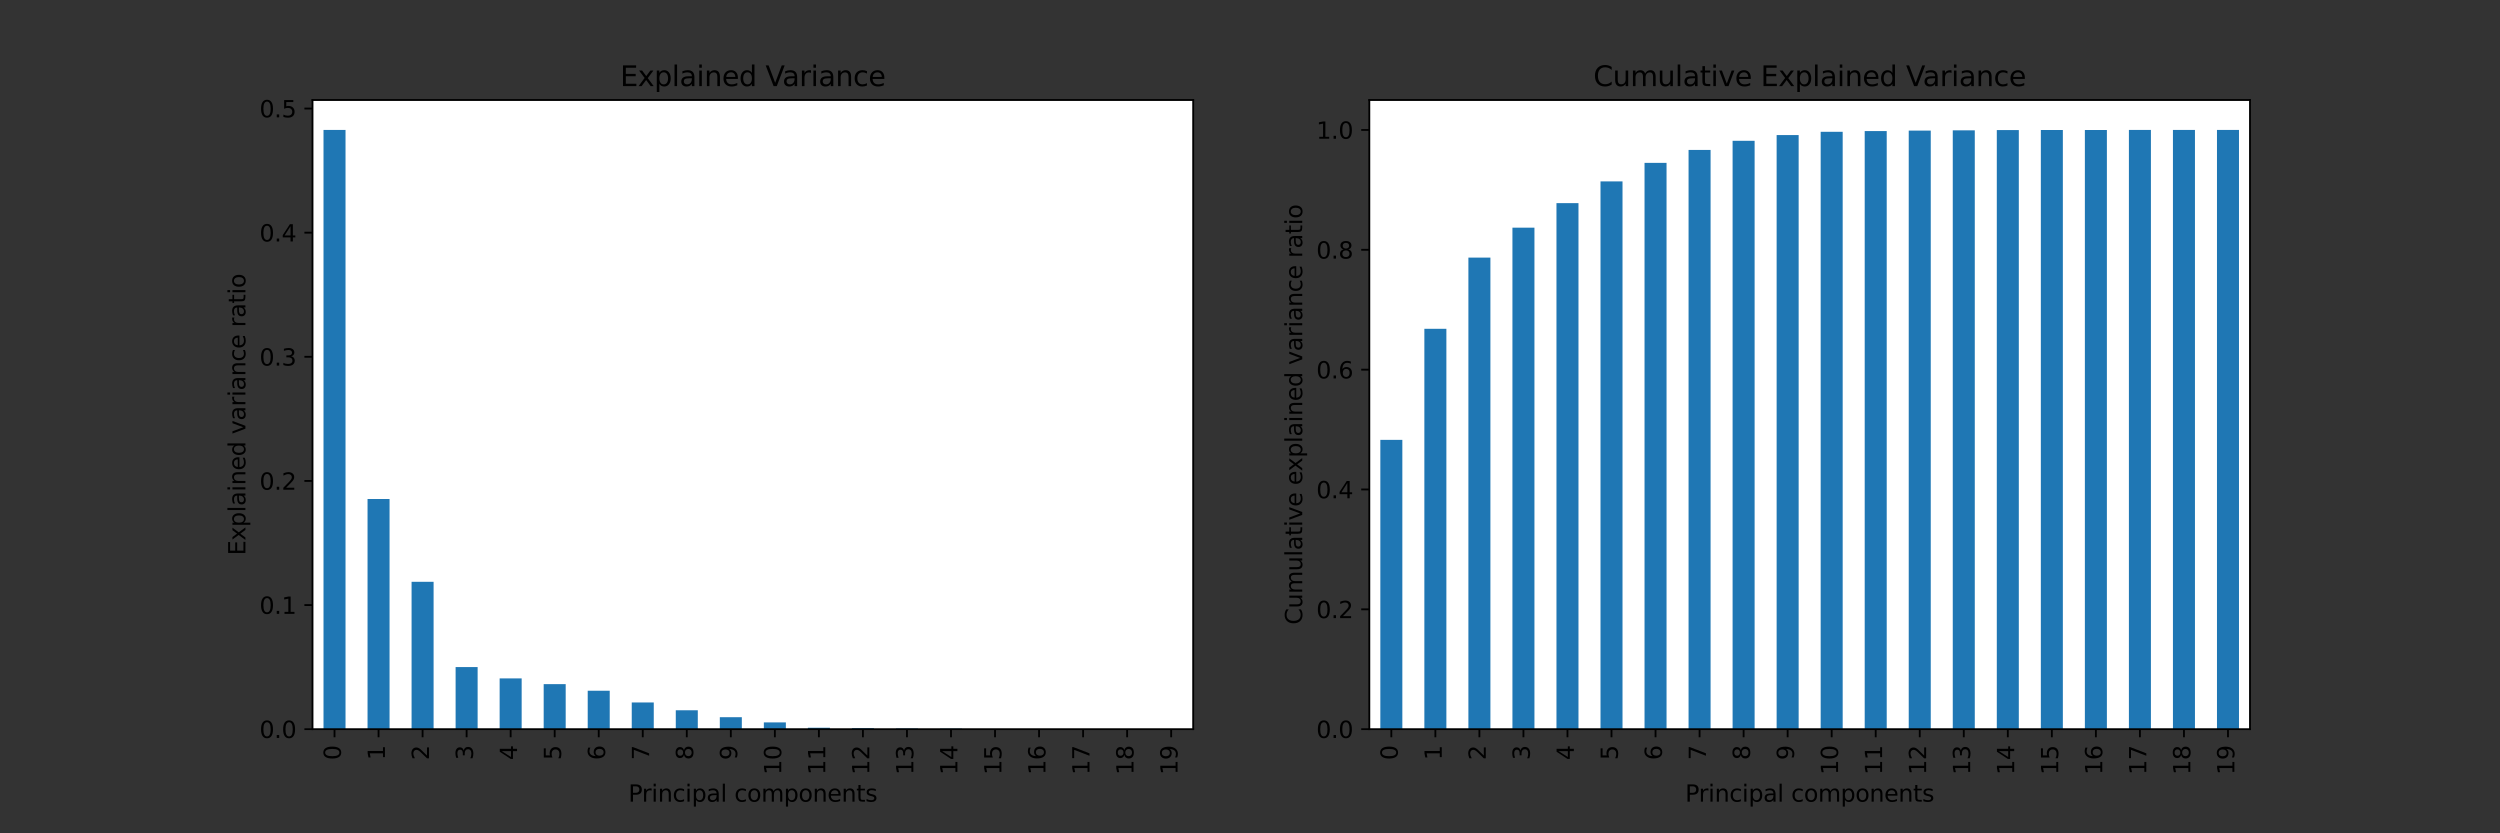 <?xml version="1.0" encoding="utf-8" standalone="no"?>
<!DOCTYPE svg PUBLIC "-//W3C//DTD SVG 1.1//EN"
  "http://www.w3.org/Graphics/SVG/1.1/DTD/svg11.dtd">
<svg height="360pt" version="1.1" viewBox="0 0 1080 360" width="1080pt" xmlns="http://www.w3.org/2000/svg" xmlns:xlink="http://www.w3.org/1999/xlink">
 <rect x="0" y="0" width="1080" height="360" fill="#333333" stroke="none"/>
 <defs>
  <style type="text/css">*{stroke-linecap:butt;stroke-linejoin:round;}</style>
 </defs>
 <g id="figure_1">
  <g id="patch_1">
   <path d="M 0 360 
L 1080 360 
L 1080 0 
L 0 0 
z
" style="fill:none;"/>
  </g>
  <g id="axes_1">
   <g id="patch_2">
    <path d="M 135 315 
L 515.455 315 
L 515.455 43.2 
L 135 43.2 
z
" style="fill:#ffffff;"/>
   </g>
   <g id="patch_3">
    <path clip-path="url(#pcbeab6654f)" d="M 139.756 315 
L 149.267 315 
L 149.267 56.143 
L 139.756 56.143 
z
" style="fill:#1f77b4;"/>
   </g>
   <g id="patch_4">
    <path clip-path="url(#pcbeab6654f)" d="M 158.778 315 
L 168.29 315 
L 168.29 215.558 
L 158.778 215.558 
z
" style="fill:#1f77b4;"/>
   </g>
   <g id="patch_5">
    <path clip-path="url(#pcbeab6654f)" d="M 177.801 315 
L 187.312 315 
L 187.312 251.335 
L 177.801 251.335 
z
" style="fill:#1f77b4;"/>
   </g>
   <g id="patch_6">
    <path clip-path="url(#pcbeab6654f)" d="M 196.824 315 
L 206.335 315 
L 206.335 288.162 
L 196.824 288.162 
z
" style="fill:#1f77b4;"/>
   </g>
   <g id="patch_7">
    <path clip-path="url(#pcbeab6654f)" d="M 215.847 315 
L 225.358 315 
L 225.358 293.079 
L 215.847 293.079 
z
" style="fill:#1f77b4;"/>
   </g>
   <g id="patch_8">
    <path clip-path="url(#pcbeab6654f)" d="M 234.869 315 
L 244.381 315 
L 244.381 295.552 
L 234.869 295.552 
z
" style="fill:#1f77b4;"/>
   </g>
   <g id="patch_9">
    <path clip-path="url(#pcbeab6654f)" d="M 253.892 315 
L 263.403 315 
L 263.403 298.398 
L 253.892 298.398 
z
" style="fill:#1f77b4;"/>
   </g>
   <g id="patch_10">
    <path clip-path="url(#pcbeab6654f)" d="M 272.915 315 
L 282.426 315 
L 282.426 303.459 
L 272.915 303.459 
z
" style="fill:#1f77b4;"/>
   </g>
   <g id="patch_11">
    <path clip-path="url(#pcbeab6654f)" d="M 291.938 315 
L 301.449 315 
L 301.449 306.823 
L 291.938 306.823 
z
" style="fill:#1f77b4;"/>
   </g>
   <g id="patch_12">
    <path clip-path="url(#pcbeab6654f)" d="M 310.96 315 
L 320.472 315 
L 320.472 309.836 
L 310.96 309.836 
z
" style="fill:#1f77b4;"/>
   </g>
   <g id="patch_13">
    <path clip-path="url(#pcbeab6654f)" d="M 329.983 315 
L 339.494 315 
L 339.494 312.067 
L 329.983 312.067 
z
" style="fill:#1f77b4;"/>
   </g>
   <g id="patch_14">
    <path clip-path="url(#pcbeab6654f)" d="M 349.006 315 
L 358.517 315 
L 358.517 314.393 
L 349.006 314.393 
z
" style="fill:#1f77b4;"/>
   </g>
   <g id="patch_15">
    <path clip-path="url(#pcbeab6654f)" d="M 368.028 315 
L 377.54 315 
L 377.54 314.587 
L 368.028 314.587 
z
" style="fill:#1f77b4;"/>
   </g>
   <g id="patch_16">
    <path clip-path="url(#pcbeab6654f)" d="M 387.051 315 
L 396.562 315 
L 396.562 314.721 
L 387.051 314.721 
z
" style="fill:#1f77b4;"/>
   </g>
   <g id="patch_17">
    <path clip-path="url(#pcbeab6654f)" d="M 406.074 315 
L 415.585 315 
L 415.585 314.795 
L 406.074 314.795 
z
" style="fill:#1f77b4;"/>
   </g>
   <g id="patch_18">
    <path clip-path="url(#pcbeab6654f)" d="M 425.097 315 
L 434.608 315 
L 434.608 314.942 
L 425.097 314.942 
z
" style="fill:#1f77b4;"/>
   </g>
   <g id="patch_19">
    <path clip-path="url(#pcbeab6654f)" d="M 444.119 315 
L 453.631 315 
L 453.631 314.963 
L 444.119 314.963 
z
" style="fill:#1f77b4;"/>
   </g>
   <g id="patch_20">
    <path clip-path="url(#pcbeab6654f)" d="M 463.142 315 
L 472.653 315 
L 472.653 314.977 
L 463.142 314.977 
z
" style="fill:#1f77b4;"/>
   </g>
   <g id="patch_21">
    <path clip-path="url(#pcbeab6654f)" d="M 482.165 315 
L 491.676 315 
L 491.676 315 
L 482.165 315 
z
" style="fill:#1f77b4;"/>
   </g>
   <g id="patch_22">
    <path clip-path="url(#pcbeab6654f)" d="M 501.188 315 
L 510.699 315 
L 510.699 315 
L 501.188 315 
z
" style="fill:#1f77b4;"/>
   </g>
   <g id="matplotlib.axis_1">
    <g id="xtick_1">
     <g id="line2d_1">
      <defs>
       <path d="M 0 0 
L 0 3.5 
" id="m4133eccc6c" style="stroke:#000000;stroke-width:0.8;"/>
      </defs>
      <g>
       <use style="stroke:#000000;stroke-width:0.8;" x="144.511" xlink:href="#m4133eccc6c" y="315"/>
      </g>
     </g>
     <g id="text_1">
      <!-- 0 -->
      <g transform="translate(147.271 328.363)rotate(-90)scale(0.1 -0.1)">
       <defs>
        <path d="M 2034 4250 
Q 1547 4250 1301 3770 
Q 1056 3291 1056 2328 
Q 1056 1369 1301 889 
Q 1547 409 2034 409 
Q 2525 409 2770 889 
Q 3016 1369 3016 2328 
Q 3016 3291 2770 3770 
Q 2525 4250 2034 4250 
z
M 2034 4750 
Q 2819 4750 3233 4129 
Q 3647 3509 3647 2328 
Q 3647 1150 3233 529 
Q 2819 -91 2034 -91 
Q 1250 -91 836 529 
Q 422 1150 422 2328 
Q 422 3509 836 4129 
Q 1250 4750 2034 4750 
z
" id="DejaVuSans-30" transform="scale(0.016)"/>
       </defs>
       <use xlink:href="#DejaVuSans-30"/>
      </g>
     </g>
    </g>
    <g id="xtick_2">
     <g id="line2d_2">
      <g>
       <use style="stroke:#000000;stroke-width:0.8;" x="163.534" xlink:href="#m4133eccc6c" y="315"/>
      </g>
     </g>
     <g id="text_2">
      <!-- 1 -->
      <g transform="translate(166.293 328.363)rotate(-90)scale(0.1 -0.1)">
       <defs>
        <path d="M 794 531 
L 1825 531 
L 1825 4091 
L 703 3866 
L 703 4441 
L 1819 4666 
L 2450 4666 
L 2450 531 
L 3481 531 
L 3481 0 
L 794 0 
L 794 531 
z
" id="DejaVuSans-31" transform="scale(0.016)"/>
       </defs>
       <use xlink:href="#DejaVuSans-31"/>
      </g>
     </g>
    </g>
    <g id="xtick_3">
     <g id="line2d_3">
      <g>
       <use style="stroke:#000000;stroke-width:0.8;" x="182.557" xlink:href="#m4133eccc6c" y="315"/>
      </g>
     </g>
     <g id="text_3">
      <!-- 2 -->
      <g transform="translate(185.316 328.363)rotate(-90)scale(0.1 -0.1)">
       <defs>
        <path d="M 1228 531 
L 3431 531 
L 3431 0 
L 469 0 
L 469 531 
Q 828 903 1448 1529 
Q 2069 2156 2228 2338 
Q 2531 2678 2651 2914 
Q 2772 3150 2772 3378 
Q 2772 3750 2511 3984 
Q 2250 4219 1831 4219 
Q 1534 4219 1204 4116 
Q 875 4013 500 3803 
L 500 4441 
Q 881 4594 1212 4672 
Q 1544 4750 1819 4750 
Q 2544 4750 2975 4387 
Q 3406 4025 3406 3419 
Q 3406 3131 3298 2873 
Q 3191 2616 2906 2266 
Q 2828 2175 2409 1742 
Q 1991 1309 1228 531 
z
" id="DejaVuSans-32" transform="scale(0.016)"/>
       </defs>
       <use xlink:href="#DejaVuSans-32"/>
      </g>
     </g>
    </g>
    <g id="xtick_4">
     <g id="line2d_4">
      <g>
       <use style="stroke:#000000;stroke-width:0.8;" x="201.58" xlink:href="#m4133eccc6c" y="315"/>
      </g>
     </g>
     <g id="text_4">
      <!-- 3 -->
      <g transform="translate(204.339 328.363)rotate(-90)scale(0.1 -0.1)">
       <defs>
        <path d="M 2597 2516 
Q 3050 2419 3304 2112 
Q 3559 1806 3559 1356 
Q 3559 666 3084 287 
Q 2609 -91 1734 -91 
Q 1441 -91 1130 -33 
Q 819 25 488 141 
L 488 750 
Q 750 597 1062 519 
Q 1375 441 1716 441 
Q 2309 441 2620 675 
Q 2931 909 2931 1356 
Q 2931 1769 2642 2001 
Q 2353 2234 1838 2234 
L 1294 2234 
L 1294 2753 
L 1863 2753 
Q 2328 2753 2575 2939 
Q 2822 3125 2822 3475 
Q 2822 3834 2567 4026 
Q 2313 4219 1838 4219 
Q 1578 4219 1281 4162 
Q 984 4106 628 3988 
L 628 4550 
Q 988 4650 1302 4700 
Q 1616 4750 1894 4750 
Q 2613 4750 3031 4423 
Q 3450 4097 3450 3541 
Q 3450 3153 3228 2886 
Q 3006 2619 2597 2516 
z
" id="DejaVuSans-33" transform="scale(0.016)"/>
       </defs>
       <use xlink:href="#DejaVuSans-33"/>
      </g>
     </g>
    </g>
    <g id="xtick_5">
     <g id="line2d_5">
      <g>
       <use style="stroke:#000000;stroke-width:0.8;" x="220.602" xlink:href="#m4133eccc6c" y="315"/>
      </g>
     </g>
     <g id="text_5">
      <!-- 4 -->
      <g transform="translate(223.362 328.363)rotate(-90)scale(0.1 -0.1)">
       <defs>
        <path d="M 2419 4116 
L 825 1625 
L 2419 1625 
L 2419 4116 
z
M 2253 4666 
L 3047 4666 
L 3047 1625 
L 3713 1625 
L 3713 1100 
L 3047 1100 
L 3047 0 
L 2419 0 
L 2419 1100 
L 313 1100 
L 313 1709 
L 2253 4666 
z
" id="DejaVuSans-34" transform="scale(0.016)"/>
       </defs>
       <use xlink:href="#DejaVuSans-34"/>
      </g>
     </g>
    </g>
    <g id="xtick_6">
     <g id="line2d_6">
      <g>
       <use style="stroke:#000000;stroke-width:0.8;" x="239.625" xlink:href="#m4133eccc6c" y="315"/>
      </g>
     </g>
     <g id="text_6">
      <!-- 5 -->
      <g transform="translate(242.384 328.363)rotate(-90)scale(0.1 -0.1)">
       <defs>
        <path d="M 691 4666 
L 3169 4666 
L 3169 4134 
L 1269 4134 
L 1269 2991 
Q 1406 3038 1543 3061 
Q 1681 3084 1819 3084 
Q 2600 3084 3056 2656 
Q 3513 2228 3513 1497 
Q 3513 744 3044 326 
Q 2575 -91 1722 -91 
Q 1428 -91 1123 -41 
Q 819 9 494 109 
L 494 744 
Q 775 591 1075 516 
Q 1375 441 1709 441 
Q 2250 441 2565 725 
Q 2881 1009 2881 1497 
Q 2881 1984 2565 2268 
Q 2250 2553 1709 2553 
Q 1456 2553 1204 2497 
Q 953 2441 691 2322 
L 691 4666 
z
" id="DejaVuSans-35" transform="scale(0.016)"/>
       </defs>
       <use xlink:href="#DejaVuSans-35"/>
      </g>
     </g>
    </g>
    <g id="xtick_7">
     <g id="line2d_7">
      <g>
       <use style="stroke:#000000;stroke-width:0.8;" x="258.648" xlink:href="#m4133eccc6c" y="315"/>
      </g>
     </g>
     <g id="text_7">
      <!-- 6 -->
      <g transform="translate(261.407 328.363)rotate(-90)scale(0.1 -0.1)">
       <defs>
        <path d="M 2113 2584 
Q 1688 2584 1439 2293 
Q 1191 2003 1191 1497 
Q 1191 994 1439 701 
Q 1688 409 2113 409 
Q 2538 409 2786 701 
Q 3034 994 3034 1497 
Q 3034 2003 2786 2293 
Q 2538 2584 2113 2584 
z
M 3366 4563 
L 3366 3988 
Q 3128 4100 2886 4159 
Q 2644 4219 2406 4219 
Q 1781 4219 1451 3797 
Q 1122 3375 1075 2522 
Q 1259 2794 1537 2939 
Q 1816 3084 2150 3084 
Q 2853 3084 3261 2657 
Q 3669 2231 3669 1497 
Q 3669 778 3244 343 
Q 2819 -91 2113 -91 
Q 1303 -91 875 529 
Q 447 1150 447 2328 
Q 447 3434 972 4092 
Q 1497 4750 2381 4750 
Q 2619 4750 2861 4703 
Q 3103 4656 3366 4563 
z
" id="DejaVuSans-36" transform="scale(0.016)"/>
       </defs>
       <use xlink:href="#DejaVuSans-36"/>
      </g>
     </g>
    </g>
    <g id="xtick_8">
     <g id="line2d_8">
      <g>
       <use style="stroke:#000000;stroke-width:0.8;" x="277.67" xlink:href="#m4133eccc6c" y="315"/>
      </g>
     </g>
     <g id="text_8">
      <!-- 7 -->
      <g transform="translate(280.43 328.363)rotate(-90)scale(0.1 -0.1)">
       <defs>
        <path d="M 525 4666 
L 3525 4666 
L 3525 4397 
L 1831 0 
L 1172 0 
L 2766 4134 
L 525 4134 
L 525 4666 
z
" id="DejaVuSans-37" transform="scale(0.016)"/>
       </defs>
       <use xlink:href="#DejaVuSans-37"/>
      </g>
     </g>
    </g>
    <g id="xtick_9">
     <g id="line2d_9">
      <g>
       <use style="stroke:#000000;stroke-width:0.8;" x="296.693" xlink:href="#m4133eccc6c" y="315"/>
      </g>
     </g>
     <g id="text_9">
      <!-- 8 -->
      <g transform="translate(299.453 328.363)rotate(-90)scale(0.1 -0.1)">
       <defs>
        <path d="M 2034 2216 
Q 1584 2216 1326 1975 
Q 1069 1734 1069 1313 
Q 1069 891 1326 650 
Q 1584 409 2034 409 
Q 2484 409 2743 651 
Q 3003 894 3003 1313 
Q 3003 1734 2745 1975 
Q 2488 2216 2034 2216 
z
M 1403 2484 
Q 997 2584 770 2862 
Q 544 3141 544 3541 
Q 544 4100 942 4425 
Q 1341 4750 2034 4750 
Q 2731 4750 3128 4425 
Q 3525 4100 3525 3541 
Q 3525 3141 3298 2862 
Q 3072 2584 2669 2484 
Q 3125 2378 3379 2068 
Q 3634 1759 3634 1313 
Q 3634 634 3220 271 
Q 2806 -91 2034 -91 
Q 1263 -91 848 271 
Q 434 634 434 1313 
Q 434 1759 690 2068 
Q 947 2378 1403 2484 
z
M 1172 3481 
Q 1172 3119 1398 2916 
Q 1625 2713 2034 2713 
Q 2441 2713 2670 2916 
Q 2900 3119 2900 3481 
Q 2900 3844 2670 4047 
Q 2441 4250 2034 4250 
Q 1625 4250 1398 4047 
Q 1172 3844 1172 3481 
z
" id="DejaVuSans-38" transform="scale(0.016)"/>
       </defs>
       <use xlink:href="#DejaVuSans-38"/>
      </g>
     </g>
    </g>
    <g id="xtick_10">
     <g id="line2d_10">
      <g>
       <use style="stroke:#000000;stroke-width:0.8;" x="315.716" xlink:href="#m4133eccc6c" y="315"/>
      </g>
     </g>
     <g id="text_10">
      <!-- 9 -->
      <g transform="translate(318.475 328.363)rotate(-90)scale(0.1 -0.1)">
       <defs>
        <path d="M 703 97 
L 703 672 
Q 941 559 1184 500 
Q 1428 441 1663 441 
Q 2288 441 2617 861 
Q 2947 1281 2994 2138 
Q 2813 1869 2534 1725 
Q 2256 1581 1919 1581 
Q 1219 1581 811 2004 
Q 403 2428 403 3163 
Q 403 3881 828 4315 
Q 1253 4750 1959 4750 
Q 2769 4750 3195 4129 
Q 3622 3509 3622 2328 
Q 3622 1225 3098 567 
Q 2575 -91 1691 -91 
Q 1453 -91 1209 -44 
Q 966 3 703 97 
z
M 1959 2075 
Q 2384 2075 2632 2365 
Q 2881 2656 2881 3163 
Q 2881 3666 2632 3958 
Q 2384 4250 1959 4250 
Q 1534 4250 1286 3958 
Q 1038 3666 1038 3163 
Q 1038 2656 1286 2365 
Q 1534 2075 1959 2075 
z
" id="DejaVuSans-39" transform="scale(0.016)"/>
       </defs>
       <use xlink:href="#DejaVuSans-39"/>
      </g>
     </g>
    </g>
    <g id="xtick_11">
     <g id="line2d_11">
      <g>
       <use style="stroke:#000000;stroke-width:0.8;" x="334.739" xlink:href="#m4133eccc6c" y="315"/>
      </g>
     </g>
     <g id="text_11">
      <!-- 10 -->
      <g transform="translate(337.498 334.725)rotate(-90)scale(0.1 -0.1)">
       <use xlink:href="#DejaVuSans-31"/>
       <use x="63.623" xlink:href="#DejaVuSans-30"/>
      </g>
     </g>
    </g>
    <g id="xtick_12">
     <g id="line2d_12">
      <g>
       <use style="stroke:#000000;stroke-width:0.8;" x="353.761" xlink:href="#m4133eccc6c" y="315"/>
      </g>
     </g>
     <g id="text_12">
      <!-- 11 -->
      <g transform="translate(356.521 334.725)rotate(-90)scale(0.1 -0.1)">
       <use xlink:href="#DejaVuSans-31"/>
       <use x="63.623" xlink:href="#DejaVuSans-31"/>
      </g>
     </g>
    </g>
    <g id="xtick_13">
     <g id="line2d_13">
      <g>
       <use style="stroke:#000000;stroke-width:0.8;" x="372.784" xlink:href="#m4133eccc6c" y="315"/>
      </g>
     </g>
     <g id="text_13">
      <!-- 12 -->
      <g transform="translate(375.543 334.725)rotate(-90)scale(0.1 -0.1)">
       <use xlink:href="#DejaVuSans-31"/>
       <use x="63.623" xlink:href="#DejaVuSans-32"/>
      </g>
     </g>
    </g>
    <g id="xtick_14">
     <g id="line2d_14">
      <g>
       <use style="stroke:#000000;stroke-width:0.8;" x="391.807" xlink:href="#m4133eccc6c" y="315"/>
      </g>
     </g>
     <g id="text_14">
      <!-- 13 -->
      <g transform="translate(394.566 334.725)rotate(-90)scale(0.1 -0.1)">
       <use xlink:href="#DejaVuSans-31"/>
       <use x="63.623" xlink:href="#DejaVuSans-33"/>
      </g>
     </g>
    </g>
    <g id="xtick_15">
     <g id="line2d_15">
      <g>
       <use style="stroke:#000000;stroke-width:0.8;" x="410.83" xlink:href="#m4133eccc6c" y="315"/>
      </g>
     </g>
     <g id="text_15">
      <!-- 14 -->
      <g transform="translate(413.589 334.725)rotate(-90)scale(0.1 -0.1)">
       <use xlink:href="#DejaVuSans-31"/>
       <use x="63.623" xlink:href="#DejaVuSans-34"/>
      </g>
     </g>
    </g>
    <g id="xtick_16">
     <g id="line2d_16">
      <g>
       <use style="stroke:#000000;stroke-width:0.8;" x="429.852" xlink:href="#m4133eccc6c" y="315"/>
      </g>
     </g>
     <g id="text_16">
      <!-- 15 -->
      <g transform="translate(432.612 334.725)rotate(-90)scale(0.1 -0.1)">
       <use xlink:href="#DejaVuSans-31"/>
       <use x="63.623" xlink:href="#DejaVuSans-35"/>
      </g>
     </g>
    </g>
    <g id="xtick_17">
     <g id="line2d_17">
      <g>
       <use style="stroke:#000000;stroke-width:0.8;" x="448.875" xlink:href="#m4133eccc6c" y="315"/>
      </g>
     </g>
     <g id="text_17">
      <!-- 16 -->
      <g transform="translate(451.634 334.725)rotate(-90)scale(0.1 -0.1)">
       <use xlink:href="#DejaVuSans-31"/>
       <use x="63.623" xlink:href="#DejaVuSans-36"/>
      </g>
     </g>
    </g>
    <g id="xtick_18">
     <g id="line2d_18">
      <g>
       <use style="stroke:#000000;stroke-width:0.8;" x="467.898" xlink:href="#m4133eccc6c" y="315"/>
      </g>
     </g>
     <g id="text_18">
      <!-- 17 -->
      <g transform="translate(470.657 334.725)rotate(-90)scale(0.1 -0.1)">
       <use xlink:href="#DejaVuSans-31"/>
       <use x="63.623" xlink:href="#DejaVuSans-37"/>
      </g>
     </g>
    </g>
    <g id="xtick_19">
     <g id="line2d_19">
      <g>
       <use style="stroke:#000000;stroke-width:0.8;" x="486.92" xlink:href="#m4133eccc6c" y="315"/>
      </g>
     </g>
     <g id="text_19">
      <!-- 18 -->
      <g transform="translate(489.68 334.725)rotate(-90)scale(0.1 -0.1)">
       <use xlink:href="#DejaVuSans-31"/>
       <use x="63.623" xlink:href="#DejaVuSans-38"/>
      </g>
     </g>
    </g>
    <g id="xtick_20">
     <g id="line2d_20">
      <g>
       <use style="stroke:#000000;stroke-width:0.8;" x="505.943" xlink:href="#m4133eccc6c" y="315"/>
      </g>
     </g>
     <g id="text_20">
      <!-- 19 -->
      <g transform="translate(508.703 334.725)rotate(-90)scale(0.1 -0.1)">
       <use xlink:href="#DejaVuSans-31"/>
       <use x="63.623" xlink:href="#DejaVuSans-39"/>
      </g>
     </g>
    </g>
    <g id="text_21">
     <!-- Principal components -->
     <g transform="translate(271.441 346.323)scale(0.1 -0.1)">
      <defs>
       <path d="M 1259 4147 
L 1259 2394 
L 2053 2394 
Q 2494 2394 2734 2622 
Q 2975 2850 2975 3272 
Q 2975 3691 2734 3919 
Q 2494 4147 2053 4147 
L 1259 4147 
z
M 628 4666 
L 2053 4666 
Q 2838 4666 3239 4311 
Q 3641 3956 3641 3272 
Q 3641 2581 3239 2228 
Q 2838 1875 2053 1875 
L 1259 1875 
L 1259 0 
L 628 0 
L 628 4666 
z
" id="DejaVuSans-50" transform="scale(0.016)"/>
       <path d="M 2631 2963 
Q 2534 3019 2420 3045 
Q 2306 3072 2169 3072 
Q 1681 3072 1420 2755 
Q 1159 2438 1159 1844 
L 1159 0 
L 581 0 
L 581 3500 
L 1159 3500 
L 1159 2956 
Q 1341 3275 1631 3429 
Q 1922 3584 2338 3584 
Q 2397 3584 2469 3576 
Q 2541 3569 2628 3553 
L 2631 2963 
z
" id="DejaVuSans-72" transform="scale(0.016)"/>
       <path d="M 603 3500 
L 1178 3500 
L 1178 0 
L 603 0 
L 603 3500 
z
M 603 4863 
L 1178 4863 
L 1178 4134 
L 603 4134 
L 603 4863 
z
" id="DejaVuSans-69" transform="scale(0.016)"/>
       <path d="M 3513 2113 
L 3513 0 
L 2938 0 
L 2938 2094 
Q 2938 2591 2744 2837 
Q 2550 3084 2163 3084 
Q 1697 3084 1428 2787 
Q 1159 2491 1159 1978 
L 1159 0 
L 581 0 
L 581 3500 
L 1159 3500 
L 1159 2956 
Q 1366 3272 1645 3428 
Q 1925 3584 2291 3584 
Q 2894 3584 3203 3211 
Q 3513 2838 3513 2113 
z
" id="DejaVuSans-6e" transform="scale(0.016)"/>
       <path d="M 3122 3366 
L 3122 2828 
Q 2878 2963 2633 3030 
Q 2388 3097 2138 3097 
Q 1578 3097 1268 2742 
Q 959 2388 959 1747 
Q 959 1106 1268 751 
Q 1578 397 2138 397 
Q 2388 397 2633 464 
Q 2878 531 3122 666 
L 3122 134 
Q 2881 22 2623 -34 
Q 2366 -91 2075 -91 
Q 1284 -91 818 406 
Q 353 903 353 1747 
Q 353 2603 823 3093 
Q 1294 3584 2113 3584 
Q 2378 3584 2631 3529 
Q 2884 3475 3122 3366 
z
" id="DejaVuSans-63" transform="scale(0.016)"/>
       <path d="M 1159 525 
L 1159 -1331 
L 581 -1331 
L 581 3500 
L 1159 3500 
L 1159 2969 
Q 1341 3281 1617 3432 
Q 1894 3584 2278 3584 
Q 2916 3584 3314 3078 
Q 3713 2572 3713 1747 
Q 3713 922 3314 415 
Q 2916 -91 2278 -91 
Q 1894 -91 1617 61 
Q 1341 213 1159 525 
z
M 3116 1747 
Q 3116 2381 2855 2742 
Q 2594 3103 2138 3103 
Q 1681 3103 1420 2742 
Q 1159 2381 1159 1747 
Q 1159 1113 1420 752 
Q 1681 391 2138 391 
Q 2594 391 2855 752 
Q 3116 1113 3116 1747 
z
" id="DejaVuSans-70" transform="scale(0.016)"/>
       <path d="M 2194 1759 
Q 1497 1759 1228 1600 
Q 959 1441 959 1056 
Q 959 750 1161 570 
Q 1363 391 1709 391 
Q 2188 391 2477 730 
Q 2766 1069 2766 1631 
L 2766 1759 
L 2194 1759 
z
M 3341 1997 
L 3341 0 
L 2766 0 
L 2766 531 
Q 2569 213 2275 61 
Q 1981 -91 1556 -91 
Q 1019 -91 701 211 
Q 384 513 384 1019 
Q 384 1609 779 1909 
Q 1175 2209 1959 2209 
L 2766 2209 
L 2766 2266 
Q 2766 2663 2505 2880 
Q 2244 3097 1772 3097 
Q 1472 3097 1187 3025 
Q 903 2953 641 2809 
L 641 3341 
Q 956 3463 1253 3523 
Q 1550 3584 1831 3584 
Q 2591 3584 2966 3190 
Q 3341 2797 3341 1997 
z
" id="DejaVuSans-61" transform="scale(0.016)"/>
       <path d="M 603 4863 
L 1178 4863 
L 1178 0 
L 603 0 
L 603 4863 
z
" id="DejaVuSans-6c" transform="scale(0.016)"/>
       <path id="DejaVuSans-20" transform="scale(0.016)"/>
       <path d="M 1959 3097 
Q 1497 3097 1228 2736 
Q 959 2375 959 1747 
Q 959 1119 1226 758 
Q 1494 397 1959 397 
Q 2419 397 2687 759 
Q 2956 1122 2956 1747 
Q 2956 2369 2687 2733 
Q 2419 3097 1959 3097 
z
M 1959 3584 
Q 2709 3584 3137 3096 
Q 3566 2609 3566 1747 
Q 3566 888 3137 398 
Q 2709 -91 1959 -91 
Q 1206 -91 779 398 
Q 353 888 353 1747 
Q 353 2609 779 3096 
Q 1206 3584 1959 3584 
z
" id="DejaVuSans-6f" transform="scale(0.016)"/>
       <path d="M 3328 2828 
Q 3544 3216 3844 3400 
Q 4144 3584 4550 3584 
Q 5097 3584 5394 3201 
Q 5691 2819 5691 2113 
L 5691 0 
L 5113 0 
L 5113 2094 
Q 5113 2597 4934 2840 
Q 4756 3084 4391 3084 
Q 3944 3084 3684 2787 
Q 3425 2491 3425 1978 
L 3425 0 
L 2847 0 
L 2847 2094 
Q 2847 2600 2669 2842 
Q 2491 3084 2119 3084 
Q 1678 3084 1418 2786 
Q 1159 2488 1159 1978 
L 1159 0 
L 581 0 
L 581 3500 
L 1159 3500 
L 1159 2956 
Q 1356 3278 1631 3431 
Q 1906 3584 2284 3584 
Q 2666 3584 2933 3390 
Q 3200 3197 3328 2828 
z
" id="DejaVuSans-6d" transform="scale(0.016)"/>
       <path d="M 3597 1894 
L 3597 1613 
L 953 1613 
Q 991 1019 1311 708 
Q 1631 397 2203 397 
Q 2534 397 2845 478 
Q 3156 559 3463 722 
L 3463 178 
Q 3153 47 2828 -22 
Q 2503 -91 2169 -91 
Q 1331 -91 842 396 
Q 353 884 353 1716 
Q 353 2575 817 3079 
Q 1281 3584 2069 3584 
Q 2775 3584 3186 3129 
Q 3597 2675 3597 1894 
z
M 3022 2063 
Q 3016 2534 2758 2815 
Q 2500 3097 2075 3097 
Q 1594 3097 1305 2825 
Q 1016 2553 972 2059 
L 3022 2063 
z
" id="DejaVuSans-65" transform="scale(0.016)"/>
       <path d="M 1172 4494 
L 1172 3500 
L 2356 3500 
L 2356 3053 
L 1172 3053 
L 1172 1153 
Q 1172 725 1289 603 
Q 1406 481 1766 481 
L 2356 481 
L 2356 0 
L 1766 0 
Q 1100 0 847 248 
Q 594 497 594 1153 
L 594 3053 
L 172 3053 
L 172 3500 
L 594 3500 
L 594 4494 
L 1172 4494 
z
" id="DejaVuSans-74" transform="scale(0.016)"/>
       <path d="M 2834 3397 
L 2834 2853 
Q 2591 2978 2328 3040 
Q 2066 3103 1784 3103 
Q 1356 3103 1142 2972 
Q 928 2841 928 2578 
Q 928 2378 1081 2264 
Q 1234 2150 1697 2047 
L 1894 2003 
Q 2506 1872 2764 1633 
Q 3022 1394 3022 966 
Q 3022 478 2636 193 
Q 2250 -91 1575 -91 
Q 1294 -91 989 -36 
Q 684 19 347 128 
L 347 722 
Q 666 556 975 473 
Q 1284 391 1588 391 
Q 1994 391 2212 530 
Q 2431 669 2431 922 
Q 2431 1156 2273 1281 
Q 2116 1406 1581 1522 
L 1381 1569 
Q 847 1681 609 1914 
Q 372 2147 372 2553 
Q 372 3047 722 3315 
Q 1072 3584 1716 3584 
Q 2034 3584 2315 3537 
Q 2597 3491 2834 3397 
z
" id="DejaVuSans-73" transform="scale(0.016)"/>
      </defs>
      <use xlink:href="#DejaVuSans-50"/>
      <use x="58.553" xlink:href="#DejaVuSans-72"/>
      <use x="99.666" xlink:href="#DejaVuSans-69"/>
      <use x="127.449" xlink:href="#DejaVuSans-6e"/>
      <use x="190.828" xlink:href="#DejaVuSans-63"/>
      <use x="245.809" xlink:href="#DejaVuSans-69"/>
      <use x="273.592" xlink:href="#DejaVuSans-70"/>
      <use x="337.068" xlink:href="#DejaVuSans-61"/>
      <use x="398.348" xlink:href="#DejaVuSans-6c"/>
      <use x="426.131" xlink:href="#DejaVuSans-20"/>
      <use x="457.918" xlink:href="#DejaVuSans-63"/>
      <use x="512.898" xlink:href="#DejaVuSans-6f"/>
      <use x="574.08" xlink:href="#DejaVuSans-6d"/>
      <use x="671.492" xlink:href="#DejaVuSans-70"/>
      <use x="734.969" xlink:href="#DejaVuSans-6f"/>
      <use x="796.15" xlink:href="#DejaVuSans-6e"/>
      <use x="859.529" xlink:href="#DejaVuSans-65"/>
      <use x="921.053" xlink:href="#DejaVuSans-6e"/>
      <use x="984.432" xlink:href="#DejaVuSans-74"/>
      <use x="1023.641" xlink:href="#DejaVuSans-73"/>
     </g>
    </g>
   </g>
   <g id="matplotlib.axis_2">
    <g id="ytick_1">
     <g id="line2d_21">
      <defs>
       <path d="M 0 0 
L -3.5 0 
" id="mb2c798240c" style="stroke:#000000;stroke-width:0.8;"/>
      </defs>
      <g>
       <use style="stroke:#000000;stroke-width:0.8;" x="135" xlink:href="#mb2c798240c" y="315"/>
      </g>
     </g>
     <g id="text_22">
      <!-- 0.0 -->
      <g transform="translate(112.097 318.799)scale(0.1 -0.1)">
       <defs>
        <path d="M 684 794 
L 1344 794 
L 1344 0 
L 684 0 
L 684 794 
z
" id="DejaVuSans-2e" transform="scale(0.016)"/>
       </defs>
       <use xlink:href="#DejaVuSans-30"/>
       <use x="63.623" xlink:href="#DejaVuSans-2e"/>
       <use x="95.41" xlink:href="#DejaVuSans-30"/>
      </g>
     </g>
    </g>
    <g id="ytick_2">
     <g id="line2d_22">
      <g>
       <use style="stroke:#000000;stroke-width:0.8;" x="135" xlink:href="#mb2c798240c" y="261.379"/>
      </g>
     </g>
     <g id="text_23">
      <!-- 0.1 -->
      <g transform="translate(112.097 265.178)scale(0.1 -0.1)">
       <use xlink:href="#DejaVuSans-30"/>
       <use x="63.623" xlink:href="#DejaVuSans-2e"/>
       <use x="95.41" xlink:href="#DejaVuSans-31"/>
      </g>
     </g>
    </g>
    <g id="ytick_3">
     <g id="line2d_23">
      <g>
       <use style="stroke:#000000;stroke-width:0.8;" x="135" xlink:href="#mb2c798240c" y="207.758"/>
      </g>
     </g>
     <g id="text_24">
      <!-- 0.2 -->
      <g transform="translate(112.097 211.557)scale(0.1 -0.1)">
       <use xlink:href="#DejaVuSans-30"/>
       <use x="63.623" xlink:href="#DejaVuSans-2e"/>
       <use x="95.41" xlink:href="#DejaVuSans-32"/>
      </g>
     </g>
    </g>
    <g id="ytick_4">
     <g id="line2d_24">
      <g>
       <use style="stroke:#000000;stroke-width:0.8;" x="135" xlink:href="#mb2c798240c" y="154.137"/>
      </g>
     </g>
     <g id="text_25">
      <!-- 0.3 -->
      <g transform="translate(112.097 157.936)scale(0.1 -0.1)">
       <use xlink:href="#DejaVuSans-30"/>
       <use x="63.623" xlink:href="#DejaVuSans-2e"/>
       <use x="95.41" xlink:href="#DejaVuSans-33"/>
      </g>
     </g>
    </g>
    <g id="ytick_5">
     <g id="line2d_25">
      <g>
       <use style="stroke:#000000;stroke-width:0.8;" x="135" xlink:href="#mb2c798240c" y="100.516"/>
      </g>
     </g>
     <g id="text_26">
      <!-- 0.4 -->
      <g transform="translate(112.097 104.315)scale(0.1 -0.1)">
       <use xlink:href="#DejaVuSans-30"/>
       <use x="63.623" xlink:href="#DejaVuSans-2e"/>
       <use x="95.41" xlink:href="#DejaVuSans-34"/>
      </g>
     </g>
    </g>
    <g id="ytick_6">
     <g id="line2d_26">
      <g>
       <use style="stroke:#000000;stroke-width:0.8;" x="135" xlink:href="#mb2c798240c" y="46.895"/>
      </g>
     </g>
     <g id="text_27">
      <!-- 0.5 -->
      <g transform="translate(112.097 50.694)scale(0.1 -0.1)">
       <use xlink:href="#DejaVuSans-30"/>
       <use x="63.623" xlink:href="#DejaVuSans-2e"/>
       <use x="95.41" xlink:href="#DejaVuSans-35"/>
      </g>
     </g>
    </g>
    <g id="text_28">
     <!-- Explained variance ratio -->
     <g transform="translate(106.017 239.887)rotate(-90)scale(0.1 -0.1)">
      <defs>
       <path d="M 628 4666 
L 3578 4666 
L 3578 4134 
L 1259 4134 
L 1259 2753 
L 3481 2753 
L 3481 2222 
L 1259 2222 
L 1259 531 
L 3634 531 
L 3634 0 
L 628 0 
L 628 4666 
z
" id="DejaVuSans-45" transform="scale(0.016)"/>
       <path d="M 3513 3500 
L 2247 1797 
L 3578 0 
L 2900 0 
L 1881 1375 
L 863 0 
L 184 0 
L 1544 1831 
L 300 3500 
L 978 3500 
L 1906 2253 
L 2834 3500 
L 3513 3500 
z
" id="DejaVuSans-78" transform="scale(0.016)"/>
       <path d="M 2906 2969 
L 2906 4863 
L 3481 4863 
L 3481 0 
L 2906 0 
L 2906 525 
Q 2725 213 2448 61 
Q 2172 -91 1784 -91 
Q 1150 -91 751 415 
Q 353 922 353 1747 
Q 353 2572 751 3078 
Q 1150 3584 1784 3584 
Q 2172 3584 2448 3432 
Q 2725 3281 2906 2969 
z
M 947 1747 
Q 947 1113 1208 752 
Q 1469 391 1925 391 
Q 2381 391 2643 752 
Q 2906 1113 2906 1747 
Q 2906 2381 2643 2742 
Q 2381 3103 1925 3103 
Q 1469 3103 1208 2742 
Q 947 2381 947 1747 
z
" id="DejaVuSans-64" transform="scale(0.016)"/>
       <path d="M 191 3500 
L 800 3500 
L 1894 563 
L 2988 3500 
L 3597 3500 
L 2284 0 
L 1503 0 
L 191 3500 
z
" id="DejaVuSans-76" transform="scale(0.016)"/>
      </defs>
      <use xlink:href="#DejaVuSans-45"/>
      <use x="63.184" xlink:href="#DejaVuSans-78"/>
      <use x="122.363" xlink:href="#DejaVuSans-70"/>
      <use x="185.84" xlink:href="#DejaVuSans-6c"/>
      <use x="213.623" xlink:href="#DejaVuSans-61"/>
      <use x="274.902" xlink:href="#DejaVuSans-69"/>
      <use x="302.686" xlink:href="#DejaVuSans-6e"/>
      <use x="366.064" xlink:href="#DejaVuSans-65"/>
      <use x="427.588" xlink:href="#DejaVuSans-64"/>
      <use x="491.064" xlink:href="#DejaVuSans-20"/>
      <use x="522.852" xlink:href="#DejaVuSans-76"/>
      <use x="582.031" xlink:href="#DejaVuSans-61"/>
      <use x="643.311" xlink:href="#DejaVuSans-72"/>
      <use x="684.424" xlink:href="#DejaVuSans-69"/>
      <use x="712.207" xlink:href="#DejaVuSans-61"/>
      <use x="773.486" xlink:href="#DejaVuSans-6e"/>
      <use x="836.865" xlink:href="#DejaVuSans-63"/>
      <use x="891.846" xlink:href="#DejaVuSans-65"/>
      <use x="953.369" xlink:href="#DejaVuSans-20"/>
      <use x="985.156" xlink:href="#DejaVuSans-72"/>
      <use x="1026.27" xlink:href="#DejaVuSans-61"/>
      <use x="1087.549" xlink:href="#DejaVuSans-74"/>
      <use x="1126.758" xlink:href="#DejaVuSans-69"/>
      <use x="1154.541" xlink:href="#DejaVuSans-6f"/>
     </g>
    </g>
   </g>
   <g id="patch_23">
    <path d="M 135 315 
L 135 43.2 
" style="fill:none;stroke:#000000;stroke-linecap:square;stroke-linejoin:miter;stroke-width:0.8;"/>
   </g>
   <g id="patch_24">
    <path d="M 515.455 315 
L 515.455 43.2 
" style="fill:none;stroke:#000000;stroke-linecap:square;stroke-linejoin:miter;stroke-width:0.8;"/>
   </g>
   <g id="patch_25">
    <path d="M 135 315 
L 515.455 315 
" style="fill:none;stroke:#000000;stroke-linecap:square;stroke-linejoin:miter;stroke-width:0.8;"/>
   </g>
   <g id="patch_26">
    <path d="M 135 43.2 
L 515.455 43.2 
" style="fill:none;stroke:#000000;stroke-linecap:square;stroke-linejoin:miter;stroke-width:0.8;"/>
   </g>
   <g id="text_29">
    <!-- Explained Variance -->
    <g transform="translate(267.935 37.2)scale(0.12 -0.12)">
     <defs>
      <path d="M 1831 0 
L 50 4666 
L 709 4666 
L 2188 738 
L 3669 4666 
L 4325 4666 
L 2547 0 
L 1831 0 
z
" id="DejaVuSans-56" transform="scale(0.016)"/>
     </defs>
     <use xlink:href="#DejaVuSans-45"/>
     <use x="63.184" xlink:href="#DejaVuSans-78"/>
     <use x="122.363" xlink:href="#DejaVuSans-70"/>
     <use x="185.84" xlink:href="#DejaVuSans-6c"/>
     <use x="213.623" xlink:href="#DejaVuSans-61"/>
     <use x="274.902" xlink:href="#DejaVuSans-69"/>
     <use x="302.686" xlink:href="#DejaVuSans-6e"/>
     <use x="366.064" xlink:href="#DejaVuSans-65"/>
     <use x="427.588" xlink:href="#DejaVuSans-64"/>
     <use x="491.064" xlink:href="#DejaVuSans-20"/>
     <use x="522.852" xlink:href="#DejaVuSans-56"/>
     <use x="583.51" xlink:href="#DejaVuSans-61"/>
     <use x="644.789" xlink:href="#DejaVuSans-72"/>
     <use x="685.902" xlink:href="#DejaVuSans-69"/>
     <use x="713.686" xlink:href="#DejaVuSans-61"/>
     <use x="774.965" xlink:href="#DejaVuSans-6e"/>
     <use x="838.344" xlink:href="#DejaVuSans-63"/>
     <use x="893.324" xlink:href="#DejaVuSans-65"/>
    </g>
   </g>
  </g>
  <g id="axes_2">
   <g id="patch_27">
    <path d="M 591.545 315 
L 972 315 
L 972 43.2 
L 591.545 43.2 
z
" style="fill:#ffffff;"/>
   </g>
   <g id="patch_28">
    <path clip-path="url(#pe3e05b8176)" d="M 596.301 315 
L 605.812 315 
L 605.812 190.036 
L 596.301 190.036 
z
" style="fill:#1f77b4;"/>
   </g>
   <g id="patch_29">
    <path clip-path="url(#pe3e05b8176)" d="M 615.324 315 
L 624.835 315 
L 624.835 142.03 
L 615.324 142.03 
z
" style="fill:#1f77b4;"/>
   </g>
   <g id="patch_30">
    <path clip-path="url(#pe3e05b8176)" d="M 634.347 315 
L 643.858 315 
L 643.858 111.295 
L 634.347 111.295 
z
" style="fill:#1f77b4;"/>
   </g>
   <g id="patch_31">
    <path clip-path="url(#pe3e05b8176)" d="M 653.369 315 
L 662.881 315 
L 662.881 98.339 
L 653.369 98.339 
z
" style="fill:#1f77b4;"/>
   </g>
   <g id="patch_32">
    <path clip-path="url(#pe3e05b8176)" d="M 672.392 315 
L 681.903 315 
L 681.903 87.757 
L 672.392 87.757 
z
" style="fill:#1f77b4;"/>
   </g>
   <g id="patch_33">
    <path clip-path="url(#pe3e05b8176)" d="M 691.415 315 
L 700.926 315 
L 700.926 78.368 
L 691.415 78.368 
z
" style="fill:#1f77b4;"/>
   </g>
   <g id="patch_34">
    <path clip-path="url(#pe3e05b8176)" d="M 710.438 315 
L 719.949 315 
L 719.949 70.354 
L 710.438 70.354 
z
" style="fill:#1f77b4;"/>
   </g>
   <g id="patch_35">
    <path clip-path="url(#pe3e05b8176)" d="M 729.46 315 
L 738.972 315 
L 738.972 64.782 
L 729.46 64.782 
z
" style="fill:#1f77b4;"/>
   </g>
   <g id="patch_36">
    <path clip-path="url(#pe3e05b8176)" d="M 748.483 315 
L 757.994 315 
L 757.994 60.835 
L 748.483 60.835 
z
" style="fill:#1f77b4;"/>
   </g>
   <g id="patch_37">
    <path clip-path="url(#pe3e05b8176)" d="M 767.506 315 
L 777.017 315 
L 777.017 58.342 
L 767.506 58.342 
z
" style="fill:#1f77b4;"/>
   </g>
   <g id="patch_38">
    <path clip-path="url(#pe3e05b8176)" d="M 786.528 315 
L 796.04 315 
L 796.04 56.926 
L 786.528 56.926 
z
" style="fill:#1f77b4;"/>
   </g>
   <g id="patch_39">
    <path clip-path="url(#pe3e05b8176)" d="M 805.551 315 
L 815.062 315 
L 815.062 56.633 
L 805.551 56.633 
z
" style="fill:#1f77b4;"/>
   </g>
   <g id="patch_40">
    <path clip-path="url(#pe3e05b8176)" d="M 824.574 315 
L 834.085 315 
L 834.085 56.433 
L 824.574 56.433 
z
" style="fill:#1f77b4;"/>
   </g>
   <g id="patch_41">
    <path clip-path="url(#pe3e05b8176)" d="M 843.597 315 
L 853.108 315 
L 853.108 56.299 
L 843.597 56.299 
z
" style="fill:#1f77b4;"/>
   </g>
   <g id="patch_42">
    <path clip-path="url(#pe3e05b8176)" d="M 862.619 315 
L 872.131 315 
L 872.131 56.2 
L 862.619 56.2 
z
" style="fill:#1f77b4;"/>
   </g>
   <g id="patch_43">
    <path clip-path="url(#pe3e05b8176)" d="M 881.642 315 
L 891.153 315 
L 891.153 56.172 
L 881.642 56.172 
z
" style="fill:#1f77b4;"/>
   </g>
   <g id="patch_44">
    <path clip-path="url(#pe3e05b8176)" d="M 900.665 315 
L 910.176 315 
L 910.176 56.154 
L 900.665 56.154 
z
" style="fill:#1f77b4;"/>
   </g>
   <g id="patch_45">
    <path clip-path="url(#pe3e05b8176)" d="M 919.688 315 
L 929.199 315 
L 929.199 56.143 
L 919.688 56.143 
z
" style="fill:#1f77b4;"/>
   </g>
   <g id="patch_46">
    <path clip-path="url(#pe3e05b8176)" d="M 938.71 315 
L 948.222 315 
L 948.222 56.143 
L 938.71 56.143 
z
" style="fill:#1f77b4;"/>
   </g>
   <g id="patch_47">
    <path clip-path="url(#pe3e05b8176)" d="M 957.733 315 
L 967.244 315 
L 967.244 56.143 
L 957.733 56.143 
z
" style="fill:#1f77b4;"/>
   </g>
   <g id="matplotlib.axis_3">
    <g id="xtick_21">
     <g id="line2d_27">
      <g>
       <use style="stroke:#000000;stroke-width:0.8;" x="601.057" xlink:href="#m4133eccc6c" y="315"/>
      </g>
     </g>
     <g id="text_30">
      <!-- 0 -->
      <g transform="translate(603.816 328.363)rotate(-90)scale(0.1 -0.1)">
       <use xlink:href="#DejaVuSans-30"/>
      </g>
     </g>
    </g>
    <g id="xtick_22">
     <g id="line2d_28">
      <g>
       <use style="stroke:#000000;stroke-width:0.8;" x="620.08" xlink:href="#m4133eccc6c" y="315"/>
      </g>
     </g>
     <g id="text_31">
      <!-- 1 -->
      <g transform="translate(622.839 328.363)rotate(-90)scale(0.1 -0.1)">
       <use xlink:href="#DejaVuSans-31"/>
      </g>
     </g>
    </g>
    <g id="xtick_23">
     <g id="line2d_29">
      <g>
       <use style="stroke:#000000;stroke-width:0.8;" x="639.102" xlink:href="#m4133eccc6c" y="315"/>
      </g>
     </g>
     <g id="text_32">
      <!-- 2 -->
      <g transform="translate(641.862 328.363)rotate(-90)scale(0.1 -0.1)">
       <use xlink:href="#DejaVuSans-32"/>
      </g>
     </g>
    </g>
    <g id="xtick_24">
     <g id="line2d_30">
      <g>
       <use style="stroke:#000000;stroke-width:0.8;" x="658.125" xlink:href="#m4133eccc6c" y="315"/>
      </g>
     </g>
     <g id="text_33">
      <!-- 3 -->
      <g transform="translate(660.884 328.363)rotate(-90)scale(0.1 -0.1)">
       <use xlink:href="#DejaVuSans-33"/>
      </g>
     </g>
    </g>
    <g id="xtick_25">
     <g id="line2d_31">
      <g>
       <use style="stroke:#000000;stroke-width:0.8;" x="677.148" xlink:href="#m4133eccc6c" y="315"/>
      </g>
     </g>
     <g id="text_34">
      <!-- 4 -->
      <g transform="translate(679.907 328.363)rotate(-90)scale(0.1 -0.1)">
       <use xlink:href="#DejaVuSans-34"/>
      </g>
     </g>
    </g>
    <g id="xtick_26">
     <g id="line2d_32">
      <g>
       <use style="stroke:#000000;stroke-width:0.8;" x="696.17" xlink:href="#m4133eccc6c" y="315"/>
      </g>
     </g>
     <g id="text_35">
      <!-- 5 -->
      <g transform="translate(698.93 328.363)rotate(-90)scale(0.1 -0.1)">
       <use xlink:href="#DejaVuSans-35"/>
      </g>
     </g>
    </g>
    <g id="xtick_27">
     <g id="line2d_33">
      <g>
       <use style="stroke:#000000;stroke-width:0.8;" x="715.193" xlink:href="#m4133eccc6c" y="315"/>
      </g>
     </g>
     <g id="text_36">
      <!-- 6 -->
      <g transform="translate(717.953 328.363)rotate(-90)scale(0.1 -0.1)">
       <use xlink:href="#DejaVuSans-36"/>
      </g>
     </g>
    </g>
    <g id="xtick_28">
     <g id="line2d_34">
      <g>
       <use style="stroke:#000000;stroke-width:0.8;" x="734.216" xlink:href="#m4133eccc6c" y="315"/>
      </g>
     </g>
     <g id="text_37">
      <!-- 7 -->
      <g transform="translate(736.975 328.363)rotate(-90)scale(0.1 -0.1)">
       <use xlink:href="#DejaVuSans-37"/>
      </g>
     </g>
    </g>
    <g id="xtick_29">
     <g id="line2d_35">
      <g>
       <use style="stroke:#000000;stroke-width:0.8;" x="753.239" xlink:href="#m4133eccc6c" y="315"/>
      </g>
     </g>
     <g id="text_38">
      <!-- 8 -->
      <g transform="translate(755.998 328.363)rotate(-90)scale(0.1 -0.1)">
       <use xlink:href="#DejaVuSans-38"/>
      </g>
     </g>
    </g>
    <g id="xtick_30">
     <g id="line2d_36">
      <g>
       <use style="stroke:#000000;stroke-width:0.8;" x="772.261" xlink:href="#m4133eccc6c" y="315"/>
      </g>
     </g>
     <g id="text_39">
      <!-- 9 -->
      <g transform="translate(775.021 328.363)rotate(-90)scale(0.1 -0.1)">
       <use xlink:href="#DejaVuSans-39"/>
      </g>
     </g>
    </g>
    <g id="xtick_31">
     <g id="line2d_37">
      <g>
       <use style="stroke:#000000;stroke-width:0.8;" x="791.284" xlink:href="#m4133eccc6c" y="315"/>
      </g>
     </g>
     <g id="text_40">
      <!-- 10 -->
      <g transform="translate(794.043 334.725)rotate(-90)scale(0.1 -0.1)">
       <use xlink:href="#DejaVuSans-31"/>
       <use x="63.623" xlink:href="#DejaVuSans-30"/>
      </g>
     </g>
    </g>
    <g id="xtick_32">
     <g id="line2d_38">
      <g>
       <use style="stroke:#000000;stroke-width:0.8;" x="810.307" xlink:href="#m4133eccc6c" y="315"/>
      </g>
     </g>
     <g id="text_41">
      <!-- 11 -->
      <g transform="translate(813.066 334.725)rotate(-90)scale(0.1 -0.1)">
       <use xlink:href="#DejaVuSans-31"/>
       <use x="63.623" xlink:href="#DejaVuSans-31"/>
      </g>
     </g>
    </g>
    <g id="xtick_33">
     <g id="line2d_39">
      <g>
       <use style="stroke:#000000;stroke-width:0.8;" x="829.33" xlink:href="#m4133eccc6c" y="315"/>
      </g>
     </g>
     <g id="text_42">
      <!-- 12 -->
      <g transform="translate(832.089 334.725)rotate(-90)scale(0.1 -0.1)">
       <use xlink:href="#DejaVuSans-31"/>
       <use x="63.623" xlink:href="#DejaVuSans-32"/>
      </g>
     </g>
    </g>
    <g id="xtick_34">
     <g id="line2d_40">
      <g>
       <use style="stroke:#000000;stroke-width:0.8;" x="848.352" xlink:href="#m4133eccc6c" y="315"/>
      </g>
     </g>
     <g id="text_43">
      <!-- 13 -->
      <g transform="translate(851.112 334.725)rotate(-90)scale(0.1 -0.1)">
       <use xlink:href="#DejaVuSans-31"/>
       <use x="63.623" xlink:href="#DejaVuSans-33"/>
      </g>
     </g>
    </g>
    <g id="xtick_35">
     <g id="line2d_41">
      <g>
       <use style="stroke:#000000;stroke-width:0.8;" x="867.375" xlink:href="#m4133eccc6c" y="315"/>
      </g>
     </g>
     <g id="text_44">
      <!-- 14 -->
      <g transform="translate(870.134 334.725)rotate(-90)scale(0.1 -0.1)">
       <use xlink:href="#DejaVuSans-31"/>
       <use x="63.623" xlink:href="#DejaVuSans-34"/>
      </g>
     </g>
    </g>
    <g id="xtick_36">
     <g id="line2d_42">
      <g>
       <use style="stroke:#000000;stroke-width:0.8;" x="886.398" xlink:href="#m4133eccc6c" y="315"/>
      </g>
     </g>
     <g id="text_45">
      <!-- 15 -->
      <g transform="translate(889.157 334.725)rotate(-90)scale(0.1 -0.1)">
       <use xlink:href="#DejaVuSans-31"/>
       <use x="63.623" xlink:href="#DejaVuSans-35"/>
      </g>
     </g>
    </g>
    <g id="xtick_37">
     <g id="line2d_43">
      <g>
       <use style="stroke:#000000;stroke-width:0.8;" x="905.42" xlink:href="#m4133eccc6c" y="315"/>
      </g>
     </g>
     <g id="text_46">
      <!-- 16 -->
      <g transform="translate(908.18 334.725)rotate(-90)scale(0.1 -0.1)">
       <use xlink:href="#DejaVuSans-31"/>
       <use x="63.623" xlink:href="#DejaVuSans-36"/>
      </g>
     </g>
    </g>
    <g id="xtick_38">
     <g id="line2d_44">
      <g>
       <use style="stroke:#000000;stroke-width:0.8;" x="924.443" xlink:href="#m4133eccc6c" y="315"/>
      </g>
     </g>
     <g id="text_47">
      <!-- 17 -->
      <g transform="translate(927.203 334.725)rotate(-90)scale(0.1 -0.1)">
       <use xlink:href="#DejaVuSans-31"/>
       <use x="63.623" xlink:href="#DejaVuSans-37"/>
      </g>
     </g>
    </g>
    <g id="xtick_39">
     <g id="line2d_45">
      <g>
       <use style="stroke:#000000;stroke-width:0.8;" x="943.466" xlink:href="#m4133eccc6c" y="315"/>
      </g>
     </g>
     <g id="text_48">
      <!-- 18 -->
      <g transform="translate(946.225 334.725)rotate(-90)scale(0.1 -0.1)">
       <use xlink:href="#DejaVuSans-31"/>
       <use x="63.623" xlink:href="#DejaVuSans-38"/>
      </g>
     </g>
    </g>
    <g id="xtick_40">
     <g id="line2d_46">
      <g>
       <use style="stroke:#000000;stroke-width:0.8;" x="962.489" xlink:href="#m4133eccc6c" y="315"/>
      </g>
     </g>
     <g id="text_49">
      <!-- 19 -->
      <g transform="translate(965.248 334.725)rotate(-90)scale(0.1 -0.1)">
       <use xlink:href="#DejaVuSans-31"/>
       <use x="63.623" xlink:href="#DejaVuSans-39"/>
      </g>
     </g>
    </g>
    <g id="text_50">
     <!-- Principal components -->
     <g transform="translate(727.986 346.323)scale(0.1 -0.1)">
      <use xlink:href="#DejaVuSans-50"/>
      <use x="58.553" xlink:href="#DejaVuSans-72"/>
      <use x="99.666" xlink:href="#DejaVuSans-69"/>
      <use x="127.449" xlink:href="#DejaVuSans-6e"/>
      <use x="190.828" xlink:href="#DejaVuSans-63"/>
      <use x="245.809" xlink:href="#DejaVuSans-69"/>
      <use x="273.592" xlink:href="#DejaVuSans-70"/>
      <use x="337.068" xlink:href="#DejaVuSans-61"/>
      <use x="398.348" xlink:href="#DejaVuSans-6c"/>
      <use x="426.131" xlink:href="#DejaVuSans-20"/>
      <use x="457.918" xlink:href="#DejaVuSans-63"/>
      <use x="512.898" xlink:href="#DejaVuSans-6f"/>
      <use x="574.08" xlink:href="#DejaVuSans-6d"/>
      <use x="671.492" xlink:href="#DejaVuSans-70"/>
      <use x="734.969" xlink:href="#DejaVuSans-6f"/>
      <use x="796.15" xlink:href="#DejaVuSans-6e"/>
      <use x="859.529" xlink:href="#DejaVuSans-65"/>
      <use x="921.053" xlink:href="#DejaVuSans-6e"/>
      <use x="984.432" xlink:href="#DejaVuSans-74"/>
      <use x="1023.641" xlink:href="#DejaVuSans-73"/>
     </g>
    </g>
   </g>
   <g id="matplotlib.axis_4">
    <g id="ytick_7">
     <g id="line2d_47">
      <g>
       <use style="stroke:#000000;stroke-width:0.8;" x="591.545" xlink:href="#mb2c798240c" y="315"/>
      </g>
     </g>
     <g id="text_51">
      <!-- 0.0 -->
      <g transform="translate(568.642 318.799)scale(0.1 -0.1)">
       <use xlink:href="#DejaVuSans-30"/>
       <use x="63.623" xlink:href="#DejaVuSans-2e"/>
       <use x="95.41" xlink:href="#DejaVuSans-30"/>
      </g>
     </g>
    </g>
    <g id="ytick_8">
     <g id="line2d_48">
      <g>
       <use style="stroke:#000000;stroke-width:0.8;" x="591.545" xlink:href="#mb2c798240c" y="263.229"/>
      </g>
     </g>
     <g id="text_52">
      <!-- 0.2 -->
      <g transform="translate(568.642 267.028)scale(0.1 -0.1)">
       <use xlink:href="#DejaVuSans-30"/>
       <use x="63.623" xlink:href="#DejaVuSans-2e"/>
       <use x="95.41" xlink:href="#DejaVuSans-32"/>
      </g>
     </g>
    </g>
    <g id="ytick_9">
     <g id="line2d_49">
      <g>
       <use style="stroke:#000000;stroke-width:0.8;" x="591.545" xlink:href="#mb2c798240c" y="211.457"/>
      </g>
     </g>
     <g id="text_53">
      <!-- 0.4 -->
      <g transform="translate(568.642 215.256)scale(0.1 -0.1)">
       <use xlink:href="#DejaVuSans-30"/>
       <use x="63.623" xlink:href="#DejaVuSans-2e"/>
       <use x="95.41" xlink:href="#DejaVuSans-34"/>
      </g>
     </g>
    </g>
    <g id="ytick_10">
     <g id="line2d_50">
      <g>
       <use style="stroke:#000000;stroke-width:0.8;" x="591.545" xlink:href="#mb2c798240c" y="159.686"/>
      </g>
     </g>
     <g id="text_54">
      <!-- 0.6 -->
      <g transform="translate(568.642 163.485)scale(0.1 -0.1)">
       <use xlink:href="#DejaVuSans-30"/>
       <use x="63.623" xlink:href="#DejaVuSans-2e"/>
       <use x="95.41" xlink:href="#DejaVuSans-36"/>
      </g>
     </g>
    </g>
    <g id="ytick_11">
     <g id="line2d_51">
      <g>
       <use style="stroke:#000000;stroke-width:0.8;" x="591.545" xlink:href="#mb2c798240c" y="107.914"/>
      </g>
     </g>
     <g id="text_55">
      <!-- 0.8 -->
      <g transform="translate(568.642 111.714)scale(0.1 -0.1)">
       <use xlink:href="#DejaVuSans-30"/>
       <use x="63.623" xlink:href="#DejaVuSans-2e"/>
       <use x="95.41" xlink:href="#DejaVuSans-38"/>
      </g>
     </g>
    </g>
    <g id="ytick_12">
     <g id="line2d_52">
      <g>
       <use style="stroke:#000000;stroke-width:0.8;" x="591.545" xlink:href="#mb2c798240c" y="56.143"/>
      </g>
     </g>
     <g id="text_56">
      <!-- 1.0 -->
      <g transform="translate(568.642 59.942)scale(0.1 -0.1)">
       <use xlink:href="#DejaVuSans-31"/>
       <use x="63.623" xlink:href="#DejaVuSans-2e"/>
       <use x="95.41" xlink:href="#DejaVuSans-30"/>
      </g>
     </g>
    </g>
    <g id="text_57">
     <!-- Cumulative explained variance ratio -->
     <g transform="translate(562.563 269.844)rotate(-90)scale(0.1 -0.1)">
      <defs>
       <path d="M 4122 4306 
L 4122 3641 
Q 3803 3938 3442 4084 
Q 3081 4231 2675 4231 
Q 1875 4231 1450 3742 
Q 1025 3253 1025 2328 
Q 1025 1406 1450 917 
Q 1875 428 2675 428 
Q 3081 428 3442 575 
Q 3803 722 4122 1019 
L 4122 359 
Q 3791 134 3420 21 
Q 3050 -91 2638 -91 
Q 1578 -91 968 557 
Q 359 1206 359 2328 
Q 359 3453 968 4101 
Q 1578 4750 2638 4750 
Q 3056 4750 3426 4639 
Q 3797 4528 4122 4306 
z
" id="DejaVuSans-43" transform="scale(0.016)"/>
       <path d="M 544 1381 
L 544 3500 
L 1119 3500 
L 1119 1403 
Q 1119 906 1312 657 
Q 1506 409 1894 409 
Q 2359 409 2629 706 
Q 2900 1003 2900 1516 
L 2900 3500 
L 3475 3500 
L 3475 0 
L 2900 0 
L 2900 538 
Q 2691 219 2414 64 
Q 2138 -91 1772 -91 
Q 1169 -91 856 284 
Q 544 659 544 1381 
z
M 1991 3584 
L 1991 3584 
z
" id="DejaVuSans-75" transform="scale(0.016)"/>
      </defs>
      <use xlink:href="#DejaVuSans-43"/>
      <use x="69.824" xlink:href="#DejaVuSans-75"/>
      <use x="133.203" xlink:href="#DejaVuSans-6d"/>
      <use x="230.615" xlink:href="#DejaVuSans-75"/>
      <use x="293.994" xlink:href="#DejaVuSans-6c"/>
      <use x="321.777" xlink:href="#DejaVuSans-61"/>
      <use x="383.057" xlink:href="#DejaVuSans-74"/>
      <use x="422.266" xlink:href="#DejaVuSans-69"/>
      <use x="450.049" xlink:href="#DejaVuSans-76"/>
      <use x="509.229" xlink:href="#DejaVuSans-65"/>
      <use x="570.752" xlink:href="#DejaVuSans-20"/>
      <use x="602.539" xlink:href="#DejaVuSans-65"/>
      <use x="662.312" xlink:href="#DejaVuSans-78"/>
      <use x="721.492" xlink:href="#DejaVuSans-70"/>
      <use x="784.969" xlink:href="#DejaVuSans-6c"/>
      <use x="812.752" xlink:href="#DejaVuSans-61"/>
      <use x="874.031" xlink:href="#DejaVuSans-69"/>
      <use x="901.814" xlink:href="#DejaVuSans-6e"/>
      <use x="965.193" xlink:href="#DejaVuSans-65"/>
      <use x="1026.717" xlink:href="#DejaVuSans-64"/>
      <use x="1090.193" xlink:href="#DejaVuSans-20"/>
      <use x="1121.98" xlink:href="#DejaVuSans-76"/>
      <use x="1181.16" xlink:href="#DejaVuSans-61"/>
      <use x="1242.439" xlink:href="#DejaVuSans-72"/>
      <use x="1283.553" xlink:href="#DejaVuSans-69"/>
      <use x="1311.336" xlink:href="#DejaVuSans-61"/>
      <use x="1372.615" xlink:href="#DejaVuSans-6e"/>
      <use x="1435.994" xlink:href="#DejaVuSans-63"/>
      <use x="1490.975" xlink:href="#DejaVuSans-65"/>
      <use x="1552.498" xlink:href="#DejaVuSans-20"/>
      <use x="1584.285" xlink:href="#DejaVuSans-72"/>
      <use x="1625.398" xlink:href="#DejaVuSans-61"/>
      <use x="1686.678" xlink:href="#DejaVuSans-74"/>
      <use x="1725.887" xlink:href="#DejaVuSans-69"/>
      <use x="1753.67" xlink:href="#DejaVuSans-6f"/>
     </g>
    </g>
   </g>
   <g id="patch_48">
    <path d="M 591.545 315 
L 591.545 43.2 
" style="fill:none;stroke:#000000;stroke-linecap:square;stroke-linejoin:miter;stroke-width:0.8;"/>
   </g>
   <g id="patch_49">
    <path d="M 972 315 
L 972 43.2 
" style="fill:none;stroke:#000000;stroke-linecap:square;stroke-linejoin:miter;stroke-width:0.8;"/>
   </g>
   <g id="patch_50">
    <path d="M 591.545 315 
L 972 315 
" style="fill:none;stroke:#000000;stroke-linecap:square;stroke-linejoin:miter;stroke-width:0.8;"/>
   </g>
   <g id="patch_51">
    <path d="M 591.545 43.2 
L 972 43.2 
" style="fill:none;stroke:#000000;stroke-linecap:square;stroke-linejoin:miter;stroke-width:0.8;"/>
   </g>
   <g id="text_58">
    <!-- Cumulative Explained Variance -->
    <g transform="translate(688.328 37.2)scale(0.12 -0.12)">
     <use xlink:href="#DejaVuSans-43"/>
     <use x="69.824" xlink:href="#DejaVuSans-75"/>
     <use x="133.203" xlink:href="#DejaVuSans-6d"/>
     <use x="230.615" xlink:href="#DejaVuSans-75"/>
     <use x="293.994" xlink:href="#DejaVuSans-6c"/>
     <use x="321.777" xlink:href="#DejaVuSans-61"/>
     <use x="383.057" xlink:href="#DejaVuSans-74"/>
     <use x="422.266" xlink:href="#DejaVuSans-69"/>
     <use x="450.049" xlink:href="#DejaVuSans-76"/>
     <use x="509.229" xlink:href="#DejaVuSans-65"/>
     <use x="570.752" xlink:href="#DejaVuSans-20"/>
     <use x="602.539" xlink:href="#DejaVuSans-45"/>
     <use x="665.723" xlink:href="#DejaVuSans-78"/>
     <use x="724.902" xlink:href="#DejaVuSans-70"/>
     <use x="788.379" xlink:href="#DejaVuSans-6c"/>
     <use x="816.162" xlink:href="#DejaVuSans-61"/>
     <use x="877.441" xlink:href="#DejaVuSans-69"/>
     <use x="905.225" xlink:href="#DejaVuSans-6e"/>
     <use x="968.604" xlink:href="#DejaVuSans-65"/>
     <use x="1030.127" xlink:href="#DejaVuSans-64"/>
     <use x="1093.604" xlink:href="#DejaVuSans-20"/>
     <use x="1125.391" xlink:href="#DejaVuSans-56"/>
     <use x="1186.049" xlink:href="#DejaVuSans-61"/>
     <use x="1247.328" xlink:href="#DejaVuSans-72"/>
     <use x="1288.441" xlink:href="#DejaVuSans-69"/>
     <use x="1316.225" xlink:href="#DejaVuSans-61"/>
     <use x="1377.504" xlink:href="#DejaVuSans-6e"/>
     <use x="1440.883" xlink:href="#DejaVuSans-63"/>
     <use x="1495.863" xlink:href="#DejaVuSans-65"/>
    </g>
   </g>
  </g>
 </g>
 <defs>
  <clipPath id="pcbeab6654f">
   <rect height="271.8" width="380.455" x="135" y="43.2"/>
  </clipPath>
  <clipPath id="pe3e05b8176">
   <rect height="271.8" width="380.455" x="591.545" y="43.2"/>
  </clipPath>
 </defs>
</svg>
